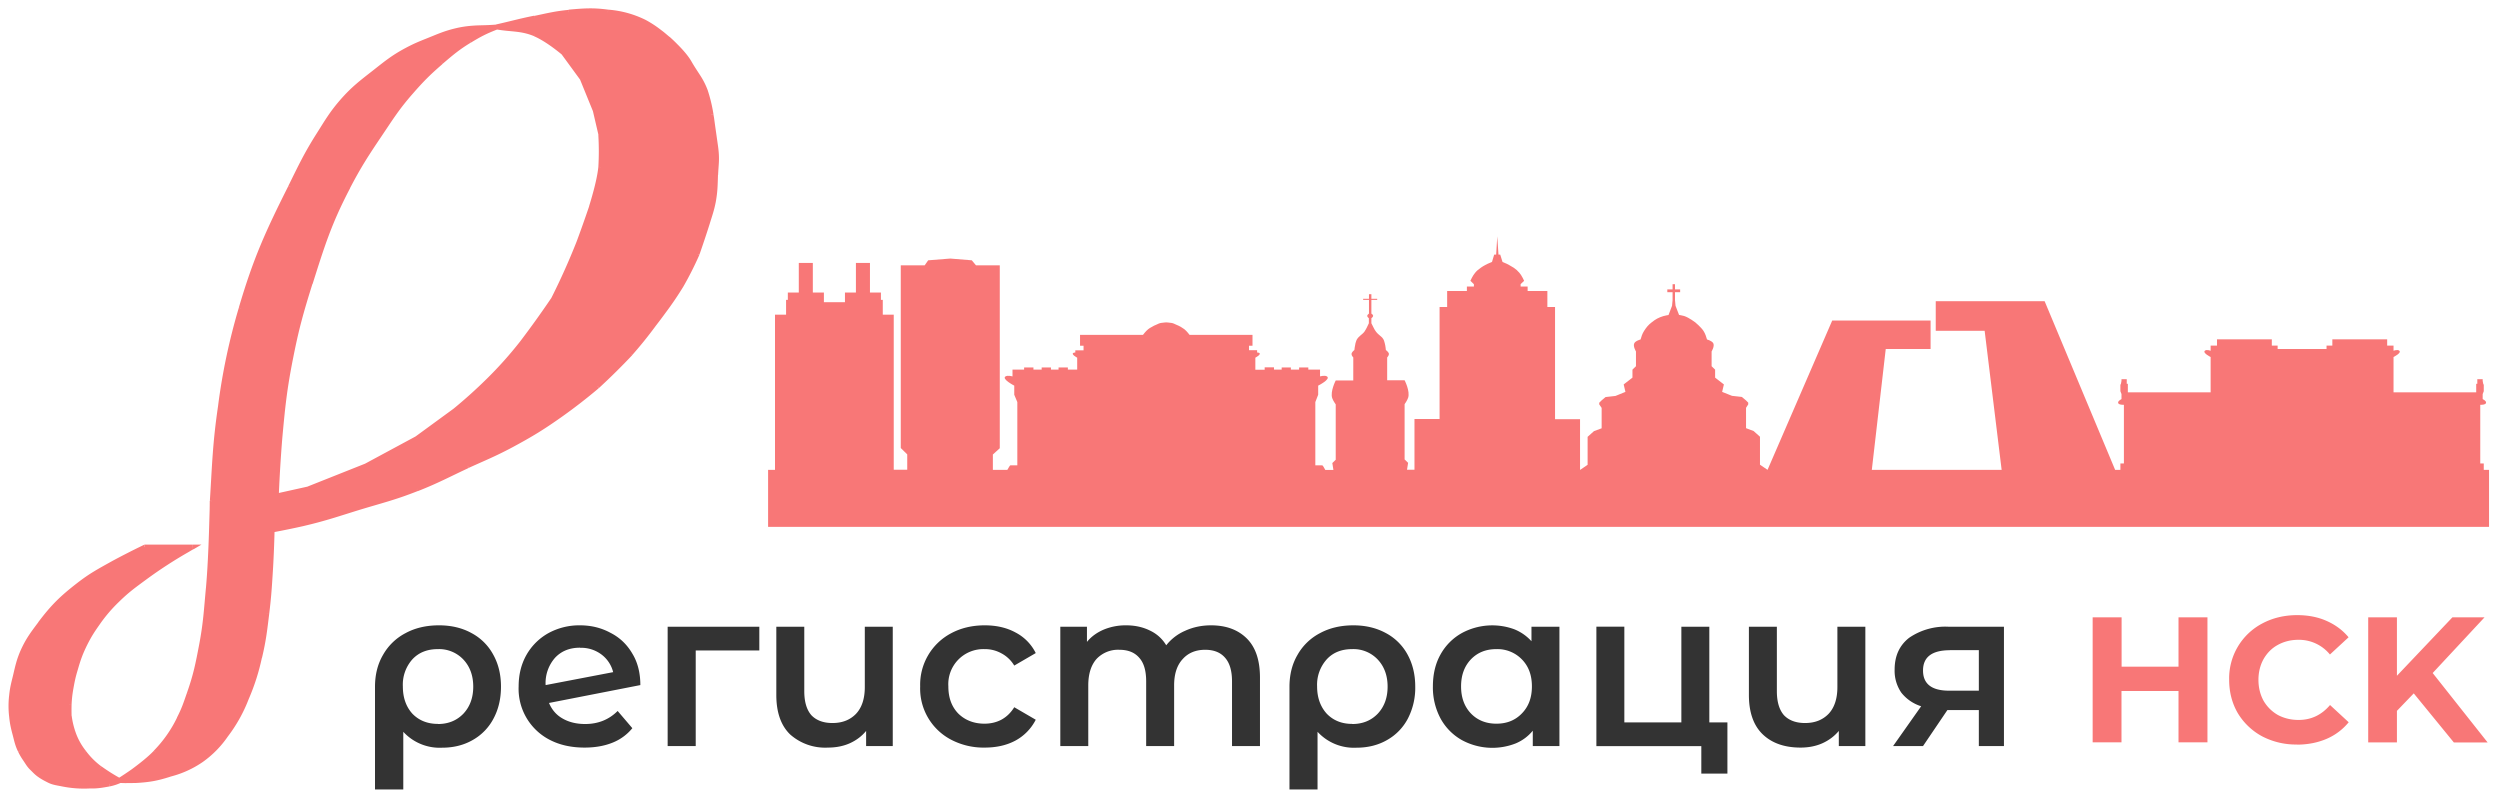 <svg width="228" height="74" fill="none" xmlns="http://www.w3.org/2000/svg"><path d="M201.32 56.3V67.7h-2.64v-4.68h-5.2v4.68h-2.63V56.3h2.64v4.5h5.19v-4.5h2.64Zm8.16 11.6a6.66 6.66 0 0 1-3.16-.74 5.8 5.8 0 0 1-2.22-2.1c-.53-.9-.8-1.93-.8-3.06a5.65 5.65 0 0 1 3.02-5.14c.94-.5 2-.76 3.18-.76.99 0 1.88.17 2.67.52.8.35 1.48.85 2.02 1.5l-1.7 1.57a3.65 3.65 0 0 0-2.86-1.34c-.71 0-1.34.16-1.9.47-.55.3-.98.74-1.3 1.3-.3.55-.46 1.18-.46 1.88 0 .71.16 1.34.46 1.9.32.55.75.98 1.3 1.3.56.3 1.19.46 1.9.46 1.14 0 2.1-.45 2.87-1.36l1.7 1.57a5.3 5.3 0 0 1-2.03 1.52c-.8.34-1.7.52-2.69.52Zm10.66-4.67-1.54 1.6v2.88h-2.62V56.3h2.62v5.33l5.06-5.33h2.93l-4.73 5.08 5.01 6.33h-3.08l-3.66-4.48ZM10.9 71.2s-1.15-.61-1.8-1.13c-.62-.5-.96-.8-1.44-1.44a6 6 0 0 1-1.03-1.93c-.18-.53-.32-1.4-.32-1.4s-.02-.66 0-1.08c.03-.59.08-.92.18-1.5.11-.68.2-1.06.4-1.72.28-.96.47-1.49.92-2.38.36-.71.6-1.1 1.06-1.74.64-.91 1.06-1.39 1.85-2.17.9-.9 1.5-1.3 2.52-2.06 1.6-1.2 4.29-2.75 4.29-2.75h-4.3s-1.8.85-2.9 1.48c-1.27.71-2 1.09-3.15 1.98a16 16 0 0 0-3.5 3.52c-.68.9-1.1 1.42-1.56 2.47-.39.87-.5 1.4-.72 2.34-.17.7-.28 1.08-.35 1.8a9.34 9.34 0 0 0 .35 3.57c.15.55.2.88.46 1.4.16.34.28.53.5.84.21.31.31.5.58.77.26.25.37.38.66.6.32.22.57.35.93.52.36.18.7.22 1.17.3.93.2 1.48.21 2.43.2.77-.02.81 0 1.84-.2.34-.05.94-.3.94-.3Z" fill="#F87777"/><path d="M20.1 37.11c-.48 3.33-.52 5.23-.74 8.58 0 0-.08 4.86-.36 7.97-.18 2.04-.24 3.2-.62 5.2a26.25 26.25 0 0 1-1.1 4.38c-.32.92-.5 1.45-.94 2.31-.66 1.3-1.15 2-2.15 3.08-1.1 1.19-3.28 2.56-3.28 2.56s.87.03 1.44 0c1.26-.07 1.98-.2 3.2-.58a8.88 8.88 0 0 0 2.83-1.3c1-.71 1.45-1.28 2.2-2.25.93-1.2 1.3-2 1.9-3.38.6-1.4.83-2.23 1.19-3.71.37-1.54.46-2.42.66-4 .2-1.6.24-2.5.34-4.12.09-1.37.15-3.5.15-3.5s1.73-.33 2.84-.59c2.03-.48 3.13-.87 5.13-1.48 2.05-.63 3.23-.91 5.23-1.7 1.85-.71 2.83-1.26 4.63-2.1 1.55-.72 2.45-1.06 3.96-1.87a37.5 37.5 0 0 0 4.6-2.84 68.1 68.1 0 0 0 3.28-2.56s1.9-1.74 3-2.97c.88-.98 2.1-2.62 2.1-2.62s1.66-2.1 2.53-3.59a41.29 41.29 0 0 0 1.45-2.86s.6-1.69.93-2.8c.23-.77.4-1.2.55-2 .18-.92.17-1.46.21-2.4.04-1 .16-1.41 0-2.56l-.41-2.93s-.22-1.35-.52-2.17c-.4-1.08-.9-1.57-1.46-2.57-.57-1-1.97-2.21-1.97-2.21s-1.2-1.04-2.11-1.5c-1.21-.61-2-.73-3.35-.91a13.56 13.56 0 0 0-3.56 0c-1.23.11-1.9.3-3.1.54-1.38.27-2.13.49-3.49.8 1.36.25 2.2.1 3.48.64 1.13.46 2.61 1.7 2.61 1.7l1.71 2.35 1.22 2.96.5 2.15s.11 1.82 0 2.98c-.15 1.45-.86 3.64-.86 3.64s-.65 1.96-1.13 3.2a85.76 85.76 0 0 1-2.34 5.22s-1.64 2.47-2.83 3.95a35.72 35.72 0 0 1-3.1 3.47c-1.13 1.13-3.04 2.73-3.04 2.73L38.02 40l-4.59 2.48-5.28 2.1-2.93.66s.12-3.2.3-5.24a60.03 60.03 0 0 1 2.76-14.16l.02-.05c1.1-3.48 1.73-5.49 3.43-8.74a43.23 43.23 0 0 1 2.91-4.79c1.05-1.55 1.6-2.45 2.84-3.86.97-1.12 1.56-1.71 2.68-2.68l.09-.08a16.63 16.63 0 0 1 5.04-3.17c-1.4.12-2.23 0-3.6.31-1.05.25-1.61.5-2.6.9-.8.32-1.25.5-2 .9-1.22.65-1.82 1.15-2.9 2-1.24.96-1.96 1.5-3 2.69-.94 1.07-1.33 1.79-2.1 3-1.14 1.8-1.65 2.88-2.6 4.78-2.08 4.18-3.18 6.6-4.49 11.08-1 3.44-1.38 5.44-1.9 8.98Z" fill="#F87777"/><path d="m19.36 45.7-.22-.02.22.01Zm.74-8.59-.22-.03.22.03Zm1.9-8.98-.22-.06.22.06Zm4.5-11.08.2.1-.2-.1Zm2.6-4.79-.2-.12.2.12Zm2.1-2.99.16.15-.17-.15Zm2.99-2.7.14.18-.14-.17Zm2.9-1.99.1.2-.1-.2Zm2-.9-.09-.2.08.2Zm2.6-.9.04.22-.05-.22Zm1.15.9.12.2-.12-.2Zm-2.68 2.04.15.17-.15-.17ZM37.48 8.4l.17.15-.17-.15Zm-2.84 3.86-.19-.12.2.12Zm-2.9 4.8.2.1-.2-.1Zm-3.46 8.78.22.07-.22-.07Zm-1.78 6.89.22.04-.22-.04ZM25.53 40l-.23-.02.23.02Zm-.31 5.24h-.23l-.01.29.29-.07-.05-.22Zm2.93-.65.05.22h.02l.01-.01-.08-.21Zm5.28-2.1.09.2h.02l-.1-.2Zm4.6-2.5.1.2h.02l-.13-.2Zm3.48-2.54.13.18h.01l-.14-.18Zm3.04-2.73-.16-.16.16.16Zm3.1-3.47-.18-.14.18.14Zm2.83-3.95.2.12v-.03l-.2-.1Zm2.34-5.22.22.08-.22-.08Zm1.13-3.2.22.08-.22-.08Zm.86-3.64.22.02-.22-.02Zm0-2.98.22-.01v-.04l-.22.05Zm-.5-2.15.22-.05v-.02l-.01-.01-.2.08ZM53.1 7.15l.21-.1v-.02l-.02-.02-.19.14ZM51.4 4.8l.18-.14-.02-.02-.02-.02-.15.18ZM48.76 3.1l-.08.2.08-.2Zm0-1.44.05.22-.05-.22Zm3.1-.54-.01-.23.02.23Zm3.57 0-.03.22.03-.22Zm3.35.91-.1.2.1-.2Zm2.11 1.5-.15.17.15-.17Zm3.43 4.78.21-.08-.21.08Zm.52 2.17.22-.03-.22.03Zm.41 2.93.23-.03-.23.03Zm0 2.55h-.23.23Zm-.2 2.42-.23-.04.22.04Zm-.56 2 .22.06-.22-.06Zm-.93 2.8.2.09v-.01l.01-.01-.21-.08Zm-1.45 2.85-.2-.11.2.11Zm-2.52 3.59-.18-.14.18.14Zm-2.1 2.62-.18-.15.17.15Zm-3 2.97.14.18v-.01l-.15-.17Zm-3.3 2.56.13.19-.13-.19Zm-4.59 2.84.1.2-.1-.2Zm-3.96 1.87-.1-.2.1.2Zm-4.63 2.1.09.22-.09-.21Zm-5.23 1.7-.07-.22.07.22Zm-5.13 1.48.05.22-.05-.22Zm-2.84.58-.04-.22-.18.04v.18h.22Zm-.15 3.51.23.02-.23-.02Zm-.34 4.13.22.03-.22-.03Zm-.66 3.99.22.05-.22-.05Zm-1.2 3.71.21.1-.2-.1Zm-1.88 3.38-.18-.14.18.14Zm-2.21 2.24-.13-.18.13.18Zm-2.84 1.3.07.22-.07-.21Zm-3.2.6.02.22-.01-.23Zm1.85-2.57.17.15-.17-.15Zm2.15-3.08.2.1-.2-.1Zm.94-2.3-.22-.08.22.07Zm1.1-4.39-.22-.04.22.04Zm.62-5.2-.22-.02.22.02Zm-9.9 16.4-.14.19.14-.18Zm-1.44-1.43-.18.14.18-.14ZM6.63 66.7l.21-.08-.21.08Zm-.32-1.4H6.1v.04l.22-.04Zm0-1.08.23.01H6.3Zm.18-1.5-.22-.04.22.04Zm.4-1.72.21.06L6.9 61Zm.92-2.38.2.1-.2-.1Zm1.06-1.74.19.13-.19-.13Zm1.85-2.17.16.16-.16-.16Zm2.52-2.06.13.18-.13-.18Zm4.29-2.75.11.2.73-.43h-.84v.23Zm-4.3 0v-.23h-.04l-.05.02.1.2Zm-2.9 1.48.1.2-.1-.2Zm-3.15 1.98.14.18-.14-.18Zm-3.5 3.52.18.13-.18-.13Zm-1.56 2.47.2.09-.2-.1Zm-.72 2.34-.22-.05.22.05Zm-.35 1.8.23.02-.23-.03Zm0 1.81.23-.02-.23.02Zm.35 1.76-.22.05.22-.05Zm.46 1.4.2-.1-.2.1Zm.5.84.19-.12-.19.12Zm.58.77.16-.16-.16.16Zm.66.6-.13.18.13-.19Zm2.1.83.04-.23-.04.23Zm2.43.18v.23-.23Zm1.84-.18.04.22-.04-.22ZM28.3 25.79l-.21-.07.21.07ZM40.25 5.64l.14.17-.14-.17ZM19.59 45.71c.22-3.37.25-5.25.74-8.56l-.45-.07c-.49 3.34-.53 5.25-.74 8.6l.45.03Zm.74-8.56a55.9 55.9 0 0 1 1.89-8.95l-.44-.13a56.34 56.34 0 0 0-1.9 9.01l.45.07Zm1.89-8.95c1.3-4.47 2.4-6.87 4.48-11.04l-.4-.2c-2.1 4.18-3.2 6.61-4.52 11.1l.44.14Zm4.48-11.04c.95-1.91 1.45-2.99 2.58-4.77l-.38-.25c-1.15 1.81-1.66 2.91-2.6 4.81l.4.2Zm2.58-4.77c.77-1.22 1.16-1.91 2.08-2.97l-.34-.3c-.95 1.1-1.36 1.82-2.12 3.02l.38.25Zm2.08-2.97c1.02-1.17 1.73-1.7 2.97-2.67l-.28-.35c-1.24.97-1.98 1.52-3.03 2.72l.34.3Zm2.97-2.67c1.08-.84 1.67-1.33 2.86-1.97l-.21-.4c-1.23.66-1.85 1.17-2.93 2.02l.28.35Zm2.86-1.97c.74-.4 1.18-.57 1.98-.89L39 3.47c-.8.32-1.25.5-2.02.91l.21.4Zm1.98-.89c1-.4 1.54-.65 2.56-.89l-.1-.44c-1.07.25-1.64.51-2.63.91l.17.42ZM41.73 3c.67-.15 1.2-.2 1.75-.22.55-.03 1.12-.03 1.83-.09l-.04-.45c-.7.06-1.24.06-1.8.08-.57.03-1.13.08-1.84.24l.1.44Zm3.48-.75a14 14 0 0 0-2.49 1.24l.24.39c.9-.55 1.43-.82 2.41-1.2l-.16-.43ZM40 5.55a23.56 23.56 0 0 0-2.7 2.7l.34.3c.96-1.1 1.55-1.7 2.66-2.66l-.3-.34Zm-2.7 2.7c-1.25 1.42-1.81 2.34-2.86 3.89l.38.25c1.05-1.56 1.6-2.45 2.82-3.84l-.34-.3Zm-2.86 3.89a43.48 43.48 0 0 0-2.92 4.8l.4.22c1.01-1.93 1.68-2.96 2.9-4.77l-.38-.25Zm-6.38 13.64a54.89 54.89 0 0 0-1.8 6.9l.45.1c.53-2.72.95-4.22 1.78-6.87l-.43-.13Zm-1.8 6.9a60.26 60.26 0 0 0-.97 7.3l.45.04c.26-2.85.42-4.45.97-7.25l-.45-.08Zm-.97 7.3a97.71 97.71 0 0 0-.3 5.11v.1l-.01.03v.01l.23.01.22.01v-.14a132.9 132.9 0 0 1 .31-5.09l-.45-.04Zm-.03 5.48 2.93-.65-.1-.44-2.93.65.1.44Zm2.96-.66 5.29-2.1-.17-.43-5.28 2.1.16.43Zm5.31-2.12 4.6-2.48-.22-.4-4.6 2.48.22.4Zm4.62-2.5 3.48-2.55-.26-.36-3.49 2.55.27.36Zm3.35-2.73.15.17a8.13 8.13 0 0 1 .08-.07l.23-.2a85.51 85.51 0 0 0 2.74-2.47l-.32-.32a44.51 44.51 0 0 1-3 2.7l-.02.01.14.18Zm3.2-2.57a35.92 35.92 0 0 0 3.11-3.49l-.35-.28a35.49 35.49 0 0 1-3.08 3.45l.32.32Zm3.11-3.49a50.74 50.74 0 0 0 2.78-3.86l.05-.08.02-.02-.19-.13-.19-.13-.01.03-.06.08a89.46 89.46 0 0 1-2.75 3.83l.35.28Zm2.66-4.1.2.1h.01a2.38 2.38 0 0 0 .06-.13 98.09 98.09 0 0 0 2.29-5.1L52.6 22a62.12 62.12 0 0 1-2.26 5.06l-.05.1-.02.03.2.1Zm2.56-5.13a62.25 62.25 0 0 0 1.1-3.12l.02-.06v-.02l-.2-.08-.22-.07-.01.03-.02.06a119.16 119.16 0 0 1-1.1 3.1l.43.16Zm.91-3.28.22.07v-.02a15.86 15.86 0 0 0 .37-1.26c.2-.73.41-1.66.5-2.4l-.46-.05c-.07.7-.28 1.6-.48 2.33a31.44 31.44 0 0 1-.36 1.24v.02l.21.07Zm1.08-3.62a16.77 16.77 0 0 0 0-2.93 18.96 18.96 0 0 1 0-.08l-.22.01-.23.02v.08a24.63 24.63 0 0 1 0 2.86l.45.04Zm0-3.05-.5-2.15-.44.1.5 2.15.44-.1Zm-.51-2.18L53.3 7.06l-.41.17 1.21 2.97.42-.17ZM53.28 7l-1.71-2.34-.37.27 1.71 2.34.37-.27Zm-1.9-2.2.15-.18-.02-.01a9 9 0 0 0-.24-.2l-.64-.48a9.66 9.66 0 0 0-1.77-1.05l-.17.42c.53.22 1.17.63 1.68 1a18.17 18.17 0 0 1 .85.66h.01v.01l.15-.17Zm-2.52-1.92a6.19 6.19 0 0 0-1.77-.44c-.56-.06-1.09-.09-1.76-.2l-.08.44c.69.12 1.26.15 1.79.21s1.03.15 1.65.4l.17-.41Zm-3.52-.2c1.37-.32 2.11-.54 3.48-.81l-.1-.44c-1.36.27-2.13.5-3.48.8l.1.45Zm3.48-.81c1.22-.24 1.87-.43 3.08-.54L51.86.9c-1.24.12-1.94.3-3.13.55l.09.44Zm3.08-.54c1.38-.12 2.16-.18 3.5 0l.07-.45c-1.4-.19-2.22-.12-3.61 0l.04.45Zm3.5 0c1.35.18 2.11.3 3.29.9l.2-.41a9.25 9.25 0 0 0-3.42-.94l-.06.45Zm3.29.9a9.56 9.56 0 0 1 1.86 1.3l.15.12.04.03h.01v.01l.15-.17.15-.17-.02-.01a7.2 7.2 0 0 0-.19-.16c-.13-.11-.3-.26-.52-.42a10 10 0 0 0-1.43-.94l-.2.4Zm2.21 1.29-.15.17.02.01a9.18 9.18 0 0 1 .74.7c.42.43.9.97 1.16 1.44l.4-.22c-.3-.53-.81-1.1-1.24-1.53a15.87 15.87 0 0 0-.76-.73h-.02a.17.17 0 0 0 0-.01l-.15.17Zm1.77 2.32c.3.51.56.9.8 1.27s.45.75.65 1.27l.42-.16a6.8 6.8 0 0 0-.69-1.36c-.25-.39-.5-.75-.78-1.24l-.4.22Zm1.45 2.54a10.2 10.2 0 0 1 .5 2.07v.05l.23-.03.22-.03v-.02l-.01-.05a13.95 13.95 0 0 0-.52-2.15l-.42.16Zm.73 2.1-.23.02v.02l.01.06.03.22c.03.19.07.44.1.74.1.59.2 1.32.28 1.9l.45-.07-.27-1.9-.1-.73-.04-.22V10.45l-.23.03Zm.19 2.95c.15 1.12.04 1.5 0 2.51l.45.02c.04-.97.16-1.42 0-2.59l-.45.06Zm0 2.51c-.05.96-.04 1.48-.2 2.39l.44.08c.17-.95.17-1.5.2-2.45l-.45-.02Zm-.2 2.39c-.15.78-.32 1.18-.56 1.97l.44.13c.23-.76.4-1.2.56-2.02l-.45-.08Zm-.56 1.97a53.94 53.94 0 0 1-.9 2.71l-.02.06v.01l.2.08.22.08.01-.02.02-.06.07-.2a102.53 102.53 0 0 0 .84-2.53l-.44-.13Zm-.71 2.86-.2-.1v.01l-.02.02-.02.05a41.22 41.22 0 0 1-1.4 2.77l.39.23a30.25 30.25 0 0 0 1.42-2.8l.03-.06v-.02l-.2-.1Zm-1.65 2.75a29.8 29.8 0 0 1-2.23 3.21l-.2.26-.05.07-.01.01v.01l.17.14.18.14.02-.02c0-.02.03-.04.05-.07a55.16 55.16 0 0 0 .87-1.16 30.2 30.2 0 0 0 1.6-2.36l-.4-.23Zm-2.32 3.7-.18-.14-.02.02a24.9 24.9 0 0 0-.19.25 70.78 70.78 0 0 1-1.89 2.34l.34.3a37.92 37.92 0 0 0 2.07-2.56l.04-.05v-.02h.01l-.18-.14Zm-2.28 2.47a37.58 37.58 0 0 1-2.9 2.88l-.06.05-.02.02.15.17.15.17.03-.02.06-.06a59.8 59.8 0 0 0 2.93-2.9l-.34-.31Zm-2.83 3.12-.14-.17a2.18 2.18 0 0 1-.09.07 69.27 69.27 0 0 1-3.19 2.48l.26.37a49.73 49.73 0 0 0 3.22-2.5l.06-.06.02-.01-.14-.18Zm-3.42 2.38a37.27 37.27 0 0 1-4.57 2.82l.22.4c1.86-1 2.89-1.63 4.61-2.85l-.26-.37Zm-4.57 2.82c-1.5.8-2.38 1.14-3.95 1.87l.2.4c1.54-.7 2.45-1.06 3.97-1.87l-.22-.4Zm-3.95 1.87c-1.8.84-2.77 1.38-4.6 2.1l.16.42c1.85-.73 2.85-1.28 4.63-2.11l-.19-.41Zm-4.6 2.1c-2 .77-3.16 1.05-5.23 1.68l.13.43c2.05-.62 3.24-.9 5.26-1.7l-.17-.41Zm-5.23 1.68c-2 .61-3.1 1-5.12 1.48l.1.44c2.05-.48 3.17-.88 5.15-1.49l-.13-.43Zm-5.12 1.48a59.5 59.5 0 0 1-2.8.58h-.02l.04.22.04.23h.02l.06-.02a81.93 81.93 0 0 0 2.77-.57l-.1-.44Zm-2.78.8h-.23a1.5 1.5 0 0 1 0 .1 188.86 188.86 0 0 1-.14 3.4l.45.03a104.8 104.8 0 0 0 .14-3.42v-.07a1.58 1.58 0 0 0 0-.03h-.22Zm-.37 3.5c-.1 1.61-.15 2.51-.35 4.1l.45.07c.2-1.62.25-2.53.35-4.14l-.45-.03Zm-.35 4.1c-.2 1.58-.28 2.46-.65 3.98l.44.1c.37-1.55.47-2.45.66-4.01l-.45-.06Zm-.65 3.98c-.36 1.47-.58 2.3-1.18 3.67l.41.18a19.6 19.6 0 0 0 1.2-3.75l-.43-.1Zm-1.18 3.67a13.3 13.3 0 0 1-1.86 3.33l.36.27a13.74 13.74 0 0 0 1.91-3.42l-.41-.18Zm-1.86 3.33a8.8 8.8 0 0 1-2.16 2.2l.26.37a9.24 9.24 0 0 0 2.26-2.3l-.36-.27Zm-2.16 2.2c-.97.68-1.62.9-2.78 1.27l.14.43a9.1 9.1 0 0 0 2.9-1.33l-.26-.37Zm-2.78 1.27c-1.19.38-1.89.5-3.14.58l.03.45c1.28-.07 2.02-.2 3.25-.6l-.14-.43Zm-3.14.58a14.55 14.55 0 0 1-1.41 0l-.01.22-.01.23a17.26 17.26 0 0 1 .51.01l.95-.01-.03-.45Zm-1.42.22.12.2v-.01l.02-.01.07-.05a24.02 24.02 0 0 0 3.24-2.54l-.33-.3c-.54.57-1.35 1.2-2.03 1.7a28.92 28.92 0 0 1-1.2.8l-.01.02.12.2Zm3.45-2.4a11.87 11.87 0 0 0 2.19-3.13l-.4-.21a11.43 11.43 0 0 1-2.12 3.02l.33.31Zm2.19-3.13c.45-.89.62-1.43.94-2.34l-.43-.15c-.32.92-.48 1.43-.92 2.28l.4.2Zm.94-2.34c.59-1.69.78-2.68 1.11-4.42l-.44-.08c-.33 1.73-.52 2.7-1.1 4.35l.43.15Zm1.11-4.42c.39-2.02.45-3.19.63-5.22l-.45-.04c-.19 2.04-.24 3.18-.62 5.18l.44.08Zm.63-5.22a101.7 101.7 0 0 0 .34-7.18l.01-.59V45.7h-.22l-.23-.01v.05a46.75 46.75 0 0 1-.01.75l-.06 2.01c-.05 1.6-.14 3.6-.28 5.14l.45.04ZM10.9 71.19l.1-.2H11l-.04-.02a16.64 16.64 0 0 1-1.71-1.08l-.29.36a10.62 10.62 0 0 0 1.79 1.12l.04.02h.01l.1-.2Zm-1.66-1.3a6.72 6.72 0 0 1-1.4-1.4l-.37.28c.5.65.85.97 1.48 1.48l.29-.36Zm-1.4-1.4a5.78 5.78 0 0 1-1-1.87l-.44.15c.29.83.55 1.3 1.07 2l.36-.28Zm-1-1.87a7.44 7.44 0 0 1-.3-1.32l-.01-.02v-.01l-.23.03-.22.04a6.38 6.38 0 0 0 .1.5c.05.29.13.65.22.93l.43-.15ZM6.3 65.3h.23v-.03a19.3 19.3 0 0 1 0-1.04l-.45-.02a12.8 12.8 0 0 0 0 1.07v.02h.22Zm.23-1.07c.03-.57.07-.9.17-1.47l-.44-.08c-.1.59-.15.93-.18 1.53l.45.02Zm.17-1.47c.12-.67.2-1.04.4-1.7l-.44-.12c-.2.67-.29 1.05-.4 1.74l.44.08Zm.4-1.7c.27-.94.46-1.46.9-2.34l-.4-.2c-.46.9-.66 1.45-.94 2.42l.43.12Zm.9-2.34c.36-.7.6-1.07 1.05-1.71l-.37-.26c-.47.65-.71 1.05-1.08 1.77l.4.2Zm1.05-1.71a13.6 13.6 0 0 1 1.82-2.14l-.32-.32c-.8.79-1.22 1.27-1.87 2.2l.37.26Zm1.82-2.14c.9-.88 1.47-1.28 2.5-2.04l-.28-.37c-1.01.76-1.62 1.18-2.54 2.09l.32.32Zm2.5-2.04a40.36 40.36 0 0 1 3.82-2.48l.32-.19.09-.05a2.18 2.18 0 0 1 .03-.02l-.11-.2-.12-.19-.03.02-.09.05a60.63 60.63 0 0 0-4.19 2.7l.27.36Zm4.15-3.16h-4.3v.45h4.3v-.45Zm-4.3.23-.09-.2h-.02l-.06.03a70.05 70.05 0 0 0-2.84 1.45l.22.4a43.14 43.14 0 0 1 2.82-1.44l.06-.03h.01l-.1-.21Zm-3.01 1.28c-1.27.71-2.02 1.1-3.18 2l.28.36c1.13-.88 1.85-1.25 3.12-1.97l-.22-.39Zm-3.18 2c-1.55 1.2-2.36 2-3.54 3.56l.36.27a15.78 15.78 0 0 1 3.46-3.47l-.28-.36ZM3.5 56.74c-.68.91-1.1 1.45-1.59 2.51l.42.19c.45-1.02.85-1.51 1.53-2.43l-.36-.27Zm-1.59 2.51c-.4.9-.51 1.46-.73 2.39l.44.1c.22-.93.33-1.45.7-2.3l-.4-.19Zm-.73 2.39c-.17.69-.28 1.1-.35 1.82l.45.05c.06-.7.17-1.07.34-1.77l-.44-.1Zm-.35 1.82a8.3 8.3 0 0 0 0 1.86l.45-.04a7.86 7.86 0 0 1 0-1.77l-.45-.05Zm0 1.86c.07.72.17 1.12.35 1.8l.44-.12a9.12 9.12 0 0 1-.34-1.72l-.45.04Zm.35 1.8c.14.54.21.9.47 1.43l.41-.2c-.24-.49-.3-.79-.44-1.35l-.44.11Zm.47 1.43c.18.37.3.56.52.88l.38-.25a5.58 5.58 0 0 1-.49-.82l-.4.2Zm.52.88c.2.3.32.52.61.8l.32-.32c-.25-.24-.33-.4-.55-.73l-.38.25Zm.61.8c.25.24.38.4.69.62l.26-.37c-.27-.2-.36-.31-.63-.57l-.32.32Zm.69.62c.34.24.6.37.96.55l.2-.41a5.3 5.3 0 0 1-.9-.51l-.26.37Zm.96.55c.4.19.78.23 1.22.32l.09-.45c-.48-.1-.78-.12-1.11-.28l-.2.4Zm1.22.32a10 10 0 0 0 2.48.19v-.45c-.95.01-1.48 0-2.4-.19l-.08.45Zm2.48.19c.38 0 .6 0 .84-.03.25-.02.53-.07 1.04-.16l-.08-.45c-.51.1-.77.14-1 .16-.22.02-.41.02-.8.03v.45Zm1.88-.19a4.49 4.49 0 0 0 .95-.3l.02-.01H11l-.08-.22-.09-.2a11.38 11.38 0 0 0-.33.12c-.2.07-.41.14-.56.16l.08.45Zm55.48-58.34-.42-2.93-.45.06.42 2.93.45-.06ZM28.5 25.91l.02-.05-.43-.14-.02.06.43.13Zm.02-.05c1.1-3.48 1.72-5.47 3.41-8.7l-.4-.21c-1.7 3.27-2.35 5.29-3.44 8.77l.43.14ZM40.3 5.89l.08-.08-.3-.34-.08.08.3.34Zm.08-.08c.94-.8 1.5-1.28 2.57-1.93l-.24-.4c-1.1.68-1.68 1.18-2.62 2l.3.33Zm-.3-.34-.08.08.3.34.08-.08-.3-.34Zm-12 20.25-.02.06.43.13.02-.05-.43-.14Z" fill="#F87777"/><path d="M40.04 57.03c1.13 0 2.11.24 2.95.7a4.81 4.81 0 0 1 1.98 1.95c.48.85.72 1.83.72 2.94 0 1.1-.23 2.07-.68 2.91a4.78 4.78 0 0 1-1.9 1.96c-.8.46-1.73.7-2.79.7a4.5 4.5 0 0 1-3.54-1.45V72H34.2v-9.36c0-1.1.24-2.07.73-2.91a5.01 5.01 0 0 1 2.04-1.98c.88-.48 1.9-.72 3.06-.72Zm-.1 9c.95 0 1.72-.32 2.32-.94.6-.64.9-1.46.9-2.47 0-1-.3-1.83-.9-2.47a3.04 3.04 0 0 0-2.32-.95c-.97 0-1.74.3-2.33.93a3.47 3.47 0 0 0-.87 2.47c0 1.02.29 1.85.87 2.49.6.62 1.38.93 2.33.93Zm13.43 0c1.18 0 2.17-.4 2.96-1.19l1.34 1.57a4.44 4.44 0 0 1-1.83 1.33c-.75.3-1.6.44-2.53.44-1.2 0-2.25-.23-3.16-.7a5.23 5.23 0 0 1-2.85-4.88c0-1.06.23-2.01.7-2.85a5.22 5.22 0 0 1 2-2 5.86 5.86 0 0 1 2.9-.72c1.02 0 1.94.23 2.77.68.85.43 1.51 1.06 2 1.9.49.8.73 1.77.73 2.87l-8.33 1.63c.26.62.67 1.1 1.24 1.42.57.33 1.26.5 2.06.5Zm-.47-6.96c-.94 0-1.7.3-2.28.92a3.47 3.47 0 0 0-.86 2.47v.02l6.16-1.18a2.88 2.88 0 0 0-1.08-1.62 3.08 3.08 0 0 0-1.94-.6Zm16.35.25h-5.8v8.72h-2.56V57.16h8.36v2.16Zm12.17-2.16v10.88h-2.43v-1.38c-.4.49-.91.87-1.52 1.14-.6.26-1.25.38-1.96.38a4.8 4.8 0 0 1-3.45-1.2c-.84-.81-1.26-2.02-1.26-3.6v-6.22h2.55v5.87c0 .98.22 1.71.65 2.2.45.47 1.09.71 1.92.71.9 0 1.6-.28 2.14-.83.54-.57.81-1.39.81-2.45v-5.5h2.55Zm8.4 11.02a6.38 6.38 0 0 1-3.04-.7 5.26 5.26 0 0 1-2.86-4.88 5.3 5.3 0 0 1 2.83-4.85c.9-.48 1.92-.72 3.06-.72 1.08 0 2.02.22 2.82.66a4.22 4.22 0 0 1 1.83 1.87L92.5 60.7a3 3 0 0 0-1.18-1.12 3.08 3.08 0 0 0-1.53-.38 3.2 3.2 0 0 0-3.3 3.4c0 1.03.3 1.86.92 2.49.62.6 1.42.91 2.38.91.56 0 1.07-.12 1.53-.36.48-.26.87-.64 1.18-1.14l1.96 1.14a4.46 4.46 0 0 1-1.85 1.9c-.8.43-1.74.64-2.8.64Zm20.62-11.15c1.38 0 2.46.4 3.27 1.2.8.8 1.2 1.98 1.2 3.57v6.24h-2.55v-5.9c0-.96-.21-1.67-.63-2.15-.42-.49-1.03-.73-1.82-.73-.85 0-1.54.28-2.05.85-.52.56-.78 1.36-.78 2.4v5.53h-2.55v-5.9c0-.96-.2-1.67-.63-2.15-.42-.49-1.03-.73-1.81-.73a2.7 2.7 0 0 0-2.08.83c-.5.56-.76 1.37-.76 2.43v5.52H96.7V57.16h2.43v1.38c.4-.49.92-.86 1.53-1.12a5.2 5.2 0 0 1 2.04-.39c.81 0 1.53.16 2.16.47.64.3 1.14.75 1.5 1.35a4.44 4.44 0 0 1 1.74-1.33c.7-.32 1.49-.49 2.34-.49Zm12.99 0c1.12 0 2.1.24 2.95.7a4.82 4.82 0 0 1 1.98 1.95c.47.85.71 1.83.71 2.94a6.1 6.1 0 0 1-.67 2.91 4.78 4.78 0 0 1-1.9 1.96c-.8.46-1.73.7-2.79.7a4.5 4.5 0 0 1-3.55-1.45V72h-2.56v-9.36c0-1.1.24-2.07.73-2.91a5 5 0 0 1 2.04-1.98c.88-.48 1.9-.72 3.06-.72Zm-.1 9c.95 0 1.72-.32 2.32-.94.6-.64.9-1.46.9-2.47 0-1-.3-1.83-.9-2.47a3.04 3.04 0 0 0-2.33-.95c-.96 0-1.74.3-2.32.93a3.47 3.47 0 0 0-.88 2.47c0 1.02.3 1.85.88 2.49.6.62 1.37.93 2.32.93Zm18.89-8.87v10.88h-2.43v-1.4c-.42.51-.94.9-1.56 1.16a5.83 5.83 0 0 1-4.9-.3 5.01 5.01 0 0 1-1.95-1.97 6 6 0 0 1-.7-2.93c0-1.11.23-2.09.7-2.92a5.01 5.01 0 0 1 1.95-1.95 5.83 5.83 0 0 1 4.8-.33c.6.25 1.1.6 1.54 1.08v-1.32h2.55ZM136.47 66c.94 0 1.71-.3 2.32-.93.62-.63.92-1.45.92-2.47 0-1.02-.3-1.84-.92-2.47a3.11 3.11 0 0 0-2.32-.93c-.94 0-1.71.3-2.32.93-.6.63-.9 1.45-.9 2.47 0 1.02.3 1.84.9 2.47.6.62 1.38.93 2.32.93Zm21.07-.12v4.67h-2.38v-2.5h-9.57v-10.9h2.55v8.73h5.2v-8.72h2.55v8.72h1.65Zm12.58-8.72v10.88h-2.42v-1.38c-.41.49-.92.87-1.53 1.14-.6.26-1.25.38-1.96.38-1.45 0-2.6-.4-3.44-1.2-.85-.81-1.27-2.02-1.27-3.6v-6.22h2.55v5.87c0 .98.22 1.71.65 2.2.45.47 1.09.71 1.92.71.9 0 1.6-.28 2.14-.83.54-.57.81-1.39.81-2.45v-5.5h2.55Zm12.64 0v10.88h-2.29v-3.28h-2.87l-2.22 3.28h-2.73l2.56-3.63a3.72 3.72 0 0 1-1.81-1.24 3.52 3.52 0 0 1-.61-2.1c0-1.25.44-2.21 1.32-2.9a5.85 5.85 0 0 1 3.65-1.01h5Zm-4.92 2.14c-1.64 0-2.46.62-2.46 1.85s.8 1.84 2.38 1.84h2.71v-3.7h-2.63Z" fill="#333"/><path d="M227 42.85v5.2H70.05v-5.2h.63V28.7h1.01v-1.35h.16v-.67h1v-2.7h1.28v2.7h1.01v.88h1.92v-.88h1v-2.7h1.28v2.7h1v.67h.17v1.35h1v14.14h1.23v-1.4l-.59-.58V24.2h2.18l.32-.46 2.02-.16 1.96.16.38.46h2.17v16.68l-.63.57v1.4h1.32c.08-.13.23-.41.27-.41h.64v-5.77L92.5 36v-.83s-1.17-.6-.8-.84c.21-.13.64 0 .64 0v-.62h1.06v-.2h.85v.2h.75v-.2h.85v.2h.69v-.2h.85v.2h.85v-1.09s-.55-.29-.37-.42c.06-.05.2-.05.2-.05v-.2h.75v-.42h-.32v-.99h5.74s.26-.35.48-.52c.11-.09.19-.13.32-.2.16-.1.25-.14.42-.21.16-.07.25-.13.43-.16s.47-.05.47-.05.3.02.48.05c.18.03.27.09.43.16.17.07.26.11.42.2l.32.21c.22.17.48.52.48.52h5.74v.99h-.32v.41h.74v.21s.15 0 .21.05c.18.13-.37.42-.37.42v1.1h.85v-.22h.85v.21h.7v-.2h.84v.2h.75v-.2h.84v.2h1.07v.62s.43-.13.63 0c.38.25-.8.84-.8.84v.83l-.26.67v5.77h.64c.04 0 .2.28.27.42h.74l-.1-.63.31-.3v-5.05s-.24-.33-.32-.57c-.2-.61.32-1.61.32-1.61h1.6V32.6s-.17-.17-.16-.31c0-.18.26-.37.26-.37s.04-.38.1-.62c.06-.17.07-.27.17-.41.1-.15.2-.2.31-.32 0 0 .22-.17.32-.3.1-.14.14-.23.22-.37l.2-.42v-.46s-.15-.11-.15-.21c0-.1.16-.21.16-.21v-1.25h-.53v-.1h.53v-.42H125.07v.42h.53v.1h-.53v1.25s.16.1.16.2c0 .11-.16.22-.16.22v.46l.21.42c.08.14.11.23.22.36.1.14.31.31.31.31.13.13.23.17.32.32.1.14.11.24.16.41.07.24.1.62.1.62s.28.2.28.37c0 .14-.16.31-.16.31v2.08h1.59s.52 1 .32 1.6c-.08.25-.32.58-.32.58v5.04l.32.31-.1.63h.68v-4.63h2.29V28h.69v-1.46h1.8v-.41h.64v-.21l-.32-.31s.21-.48.43-.73c.17-.21.3-.3.53-.47.23-.17.63-.36.63-.36l.38-.16.2-.67H136.45l.1-1.67.11 1.67h.16l.21.67.37.16s.4.2.64.36c.23.16.35.26.53.47.22.25.43.73.43.73l-.32.3v.22h.64v.41h1.8V28h.7v10.23h2.28v4.63l.69-.47v-2.55l.58-.52.7-.26V37.2l-.22-.32v-.15l.21-.21.37-.31.9-.1.91-.37-.16-.68.8-.62v-.73l.32-.31v-1.35s-.28-.46-.16-.73c.1-.24.58-.36.58-.36.07-.23.14-.5.32-.78.22-.34.37-.53.69-.78.36-.29.62-.43 1.06-.57.18-.06.48-.1.48-.1l.32-.84.05-.52v-.72h-.48v-.26h.48v-.47h.22v.47h.47v.26h-.47v.72l.05.52.32.83s.3.05.47.1c.45.15 1.01.58 1.01.58s.53.44.75.78c.18.28.25.55.32.78 0 0 .47.12.58.36.12.27-.16.73-.16.73v1.35l.32.31v.73l.8.62-.16.68.9.36.9.1.38.32.2.2v.16l-.2.31V39.05l.69.26.58.52v2.55l.69.47 5.9-13.62h8.97v2.6h-4.09l-1.27 11.02h11.84L181 30.17h-4.46v-2.7h9.93l6.43 15.38h.48v-.58h.32v-5.35s-.53.02-.53-.2c0-.18.31-.32.31-.32v-.46l-.1-.26v-.58l.05-.1.05-.26v-.16h.48V35h.1v.78h7.55v-3.22s-.75-.37-.53-.57c.15-.15.53 0 .53 0v-.47h.58v-.57h5v.57h.53v.31h4.46v-.31h.53v-.57h5v.57h.58v.47s.38-.15.53 0c.22.2-.53.57-.53.57v3.22h7.54V35h.1v-.42h.49v.16l.05.26.05.1v.58l-.1.26v.46s.32.14.31.32c0 .22-.53.2-.53.2v5.35h.32v.58h.48Z" fill="#F87777"/></svg>